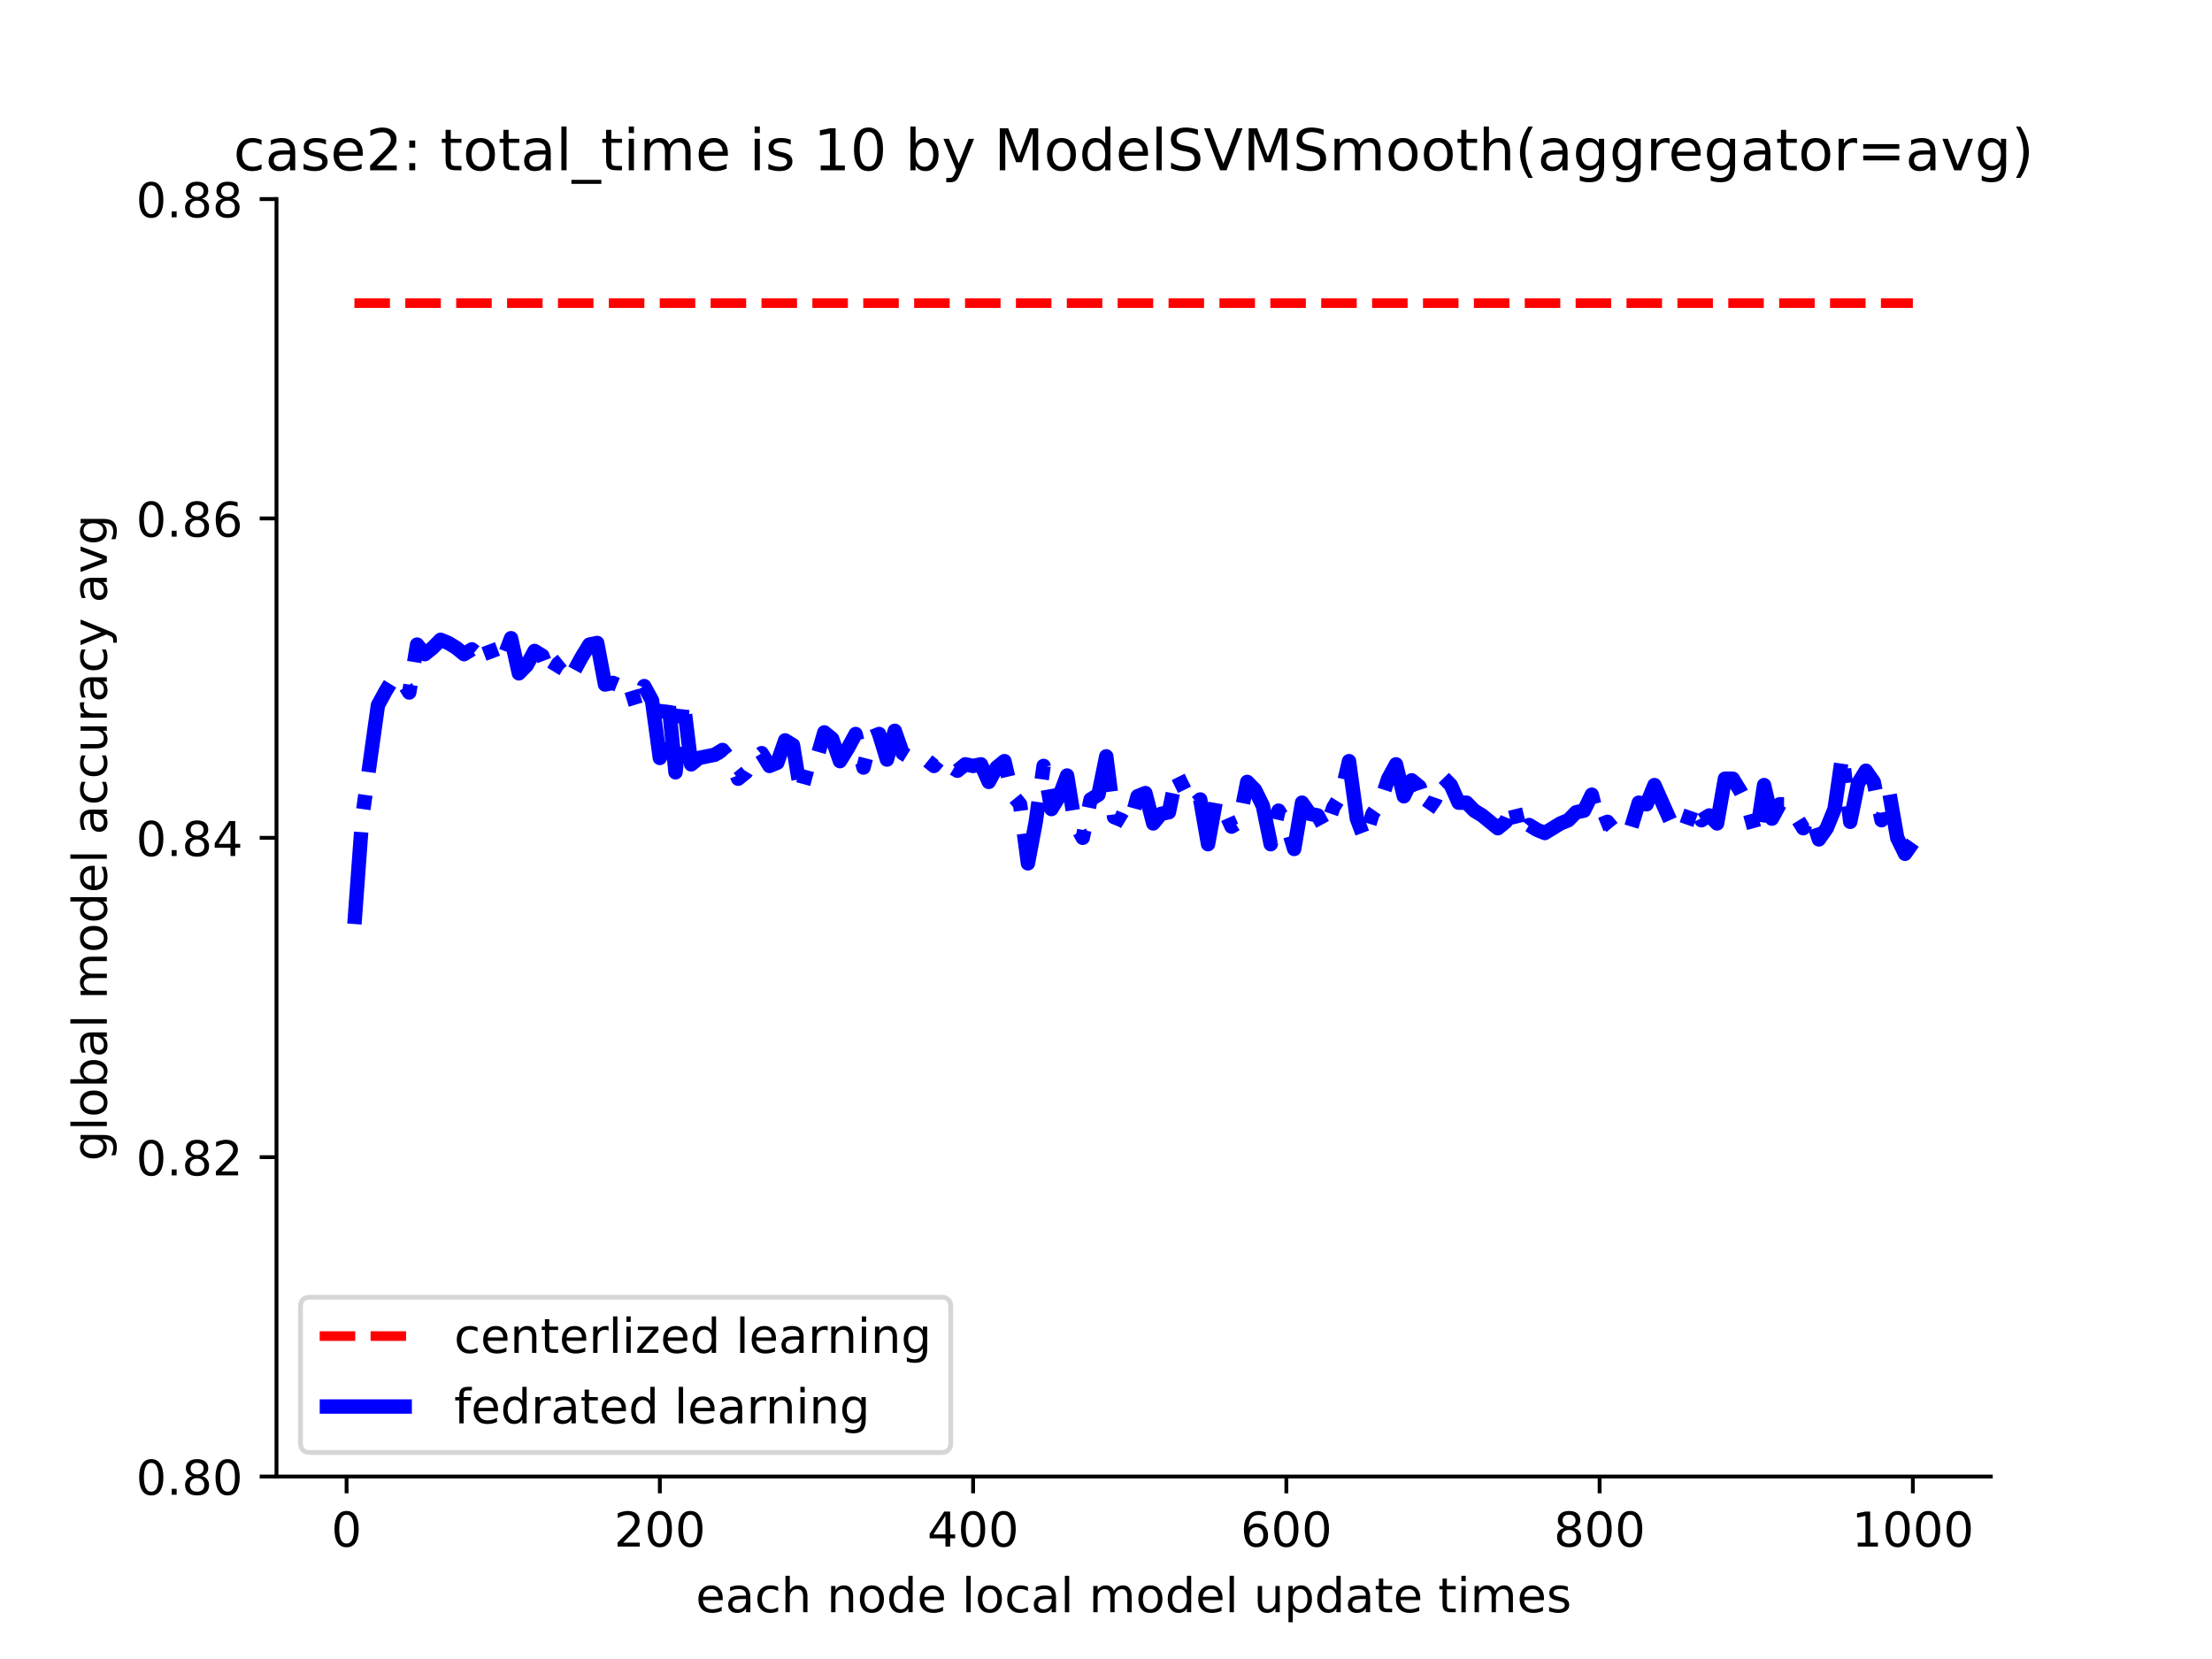 <?xml version="1.0" encoding="utf-8" standalone="no"?>
<!DOCTYPE svg PUBLIC "-//W3C//DTD SVG 1.1//EN"
  "http://www.w3.org/Graphics/SVG/1.1/DTD/svg11.dtd">
<!-- Created with matplotlib (https://matplotlib.org/) -->
<svg height="345.6pt" version="1.1" viewBox="0 0 460.8 345.6" width="460.8pt" xmlns="http://www.w3.org/2000/svg" xmlns:xlink="http://www.w3.org/1999/xlink">
 <defs>
  <style type="text/css">*{stroke-linecap:butt;stroke-linejoin:round;}</style>
 </defs>
 <g id="figure_1">
  <g id="patch_1">
   <path d="M 0 345.6 
L 460.8 345.6 
L 460.8 0 
L 0 0 
z
" style="fill:#ffffff;"/>
  </g>
  <g id="axes_1">
   <g id="patch_2">
    <path d="M 57.6 307.584 
L 414.72 307.584 
L 414.72 41.472 
L 57.6 41.472 
z
" style="fill:#ffffff;"/>
   </g>
   <g id="matplotlib.axis_1">
    <g id="xtick_1">
     <g id="line2d_1">
      <defs>
       <path d="M 0 0 
L 0 3.5 
" id="m2fa70da1bb" style="stroke:#000000;stroke-width:0.8;"/>
      </defs>
      <g>
       <use style="stroke:#000000;stroke-width:0.8;" x="72.201" xlink:href="#m2fa70da1bb" y="307.584"/>
      </g>
     </g>
     <g id="text_1">
      <!-- 0 -->
      <g transform="translate(69.02 322.182)scale(0.1 -0.1)">
       <defs>
        <path d="M 31.781 66.406 
Q 24.172 66.406 20.328 58.906 
Q 16.5 51.422 16.5 36.375 
Q 16.5 21.391 20.328 13.891 
Q 24.172 6.391 31.781 6.391 
Q 39.453 6.391 43.281 13.891 
Q 47.125 21.391 47.125 36.375 
Q 47.125 51.422 43.281 58.906 
Q 39.453 66.406 31.781 66.406 
z
M 31.781 74.219 
Q 44.047 74.219 50.516 64.516 
Q 56.984 54.828 56.984 36.375 
Q 56.984 17.969 50.516 8.266 
Q 44.047 -1.422 31.781 -1.422 
Q 19.531 -1.422 13.062 8.266 
Q 6.594 17.969 6.594 36.375 
Q 6.594 54.828 13.062 64.516 
Q 19.531 74.219 31.781 74.219 
z
" id="DejaVuSans-48"/>
       </defs>
       <use xlink:href="#DejaVuSans-48"/>
      </g>
     </g>
    </g>
    <g id="xtick_2">
     <g id="line2d_2">
      <g>
       <use style="stroke:#000000;stroke-width:0.8;" x="137.458" xlink:href="#m2fa70da1bb" y="307.584"/>
      </g>
     </g>
     <g id="text_2">
      <!-- 200 -->
      <g transform="translate(127.915 322.182)scale(0.1 -0.1)">
       <defs>
        <path d="M 19.188 8.297 
L 53.609 8.297 
L 53.609 0 
L 7.328 0 
L 7.328 8.297 
Q 12.938 14.109 22.625 23.891 
Q 32.328 33.688 34.812 36.531 
Q 39.547 41.844 41.422 45.531 
Q 43.312 49.219 43.312 52.781 
Q 43.312 58.594 39.234 62.25 
Q 35.156 65.922 28.609 65.922 
Q 23.969 65.922 18.812 64.312 
Q 13.672 62.703 7.812 59.422 
L 7.812 69.391 
Q 13.766 71.781 18.938 73 
Q 24.125 74.219 28.422 74.219 
Q 39.75 74.219 46.484 68.547 
Q 53.219 62.891 53.219 53.422 
Q 53.219 48.922 51.531 44.891 
Q 49.859 40.875 45.406 35.406 
Q 44.188 33.984 37.641 27.219 
Q 31.109 20.453 19.188 8.297 
z
" id="DejaVuSans-50"/>
       </defs>
       <use xlink:href="#DejaVuSans-50"/>
       <use x="63.623" xlink:href="#DejaVuSans-48"/>
       <use x="127.246" xlink:href="#DejaVuSans-48"/>
      </g>
     </g>
    </g>
    <g id="xtick_3">
     <g id="line2d_3">
      <g>
       <use style="stroke:#000000;stroke-width:0.8;" x="202.716" xlink:href="#m2fa70da1bb" y="307.584"/>
      </g>
     </g>
     <g id="text_3">
      <!-- 400 -->
      <g transform="translate(193.172 322.182)scale(0.1 -0.1)">
       <defs>
        <path d="M 37.797 64.312 
L 12.891 25.391 
L 37.797 25.391 
z
M 35.203 72.906 
L 47.609 72.906 
L 47.609 25.391 
L 58.016 25.391 
L 58.016 17.188 
L 47.609 17.188 
L 47.609 0 
L 37.797 0 
L 37.797 17.188 
L 4.891 17.188 
L 4.891 26.703 
z
" id="DejaVuSans-52"/>
       </defs>
       <use xlink:href="#DejaVuSans-52"/>
       <use x="63.623" xlink:href="#DejaVuSans-48"/>
       <use x="127.246" xlink:href="#DejaVuSans-48"/>
      </g>
     </g>
    </g>
    <g id="xtick_4">
     <g id="line2d_4">
      <g>
       <use style="stroke:#000000;stroke-width:0.8;" x="267.973" xlink:href="#m2fa70da1bb" y="307.584"/>
      </g>
     </g>
     <g id="text_4">
      <!-- 600 -->
      <g transform="translate(258.429 322.182)scale(0.1 -0.1)">
       <defs>
        <path d="M 33.016 40.375 
Q 26.375 40.375 22.484 35.828 
Q 18.609 31.297 18.609 23.391 
Q 18.609 15.531 22.484 10.953 
Q 26.375 6.391 33.016 6.391 
Q 39.656 6.391 43.531 10.953 
Q 47.406 15.531 47.406 23.391 
Q 47.406 31.297 43.531 35.828 
Q 39.656 40.375 33.016 40.375 
z
M 52.594 71.297 
L 52.594 62.312 
Q 48.875 64.062 45.094 64.984 
Q 41.312 65.922 37.594 65.922 
Q 27.828 65.922 22.672 59.328 
Q 17.531 52.734 16.797 39.406 
Q 19.672 43.656 24.016 45.922 
Q 28.375 48.188 33.594 48.188 
Q 44.578 48.188 50.953 41.516 
Q 57.328 34.859 57.328 23.391 
Q 57.328 12.156 50.688 5.359 
Q 44.047 -1.422 33.016 -1.422 
Q 20.359 -1.422 13.672 8.266 
Q 6.984 17.969 6.984 36.375 
Q 6.984 53.656 15.188 63.938 
Q 23.391 74.219 37.203 74.219 
Q 40.922 74.219 44.703 73.484 
Q 48.484 72.75 52.594 71.297 
z
" id="DejaVuSans-54"/>
       </defs>
       <use xlink:href="#DejaVuSans-54"/>
       <use x="63.623" xlink:href="#DejaVuSans-48"/>
       <use x="127.246" xlink:href="#DejaVuSans-48"/>
      </g>
     </g>
    </g>
    <g id="xtick_5">
     <g id="line2d_5">
      <g>
       <use style="stroke:#000000;stroke-width:0.8;" x="333.23" xlink:href="#m2fa70da1bb" y="307.584"/>
      </g>
     </g>
     <g id="text_5">
      <!-- 800 -->
      <g transform="translate(323.686 322.182)scale(0.1 -0.1)">
       <defs>
        <path d="M 31.781 34.625 
Q 24.75 34.625 20.719 30.859 
Q 16.703 27.094 16.703 20.516 
Q 16.703 13.922 20.719 10.156 
Q 24.75 6.391 31.781 6.391 
Q 38.812 6.391 42.859 10.172 
Q 46.922 13.969 46.922 20.516 
Q 46.922 27.094 42.891 30.859 
Q 38.875 34.625 31.781 34.625 
z
M 21.922 38.812 
Q 15.578 40.375 12.031 44.719 
Q 8.5 49.078 8.5 55.328 
Q 8.5 64.062 14.719 69.141 
Q 20.953 74.219 31.781 74.219 
Q 42.672 74.219 48.875 69.141 
Q 55.078 64.062 55.078 55.328 
Q 55.078 49.078 51.531 44.719 
Q 48 40.375 41.703 38.812 
Q 48.828 37.156 52.797 32.312 
Q 56.781 27.484 56.781 20.516 
Q 56.781 9.906 50.312 4.234 
Q 43.844 -1.422 31.781 -1.422 
Q 19.734 -1.422 13.25 4.234 
Q 6.781 9.906 6.781 20.516 
Q 6.781 27.484 10.781 32.312 
Q 14.797 37.156 21.922 38.812 
z
M 18.312 54.391 
Q 18.312 48.734 21.844 45.562 
Q 25.391 42.391 31.781 42.391 
Q 38.141 42.391 41.719 45.562 
Q 45.312 48.734 45.312 54.391 
Q 45.312 60.062 41.719 63.234 
Q 38.141 66.406 31.781 66.406 
Q 25.391 66.406 21.844 63.234 
Q 18.312 60.062 18.312 54.391 
z
" id="DejaVuSans-56"/>
       </defs>
       <use xlink:href="#DejaVuSans-56"/>
       <use x="63.623" xlink:href="#DejaVuSans-48"/>
       <use x="127.246" xlink:href="#DejaVuSans-48"/>
      </g>
     </g>
    </g>
    <g id="xtick_6">
     <g id="line2d_6">
      <g>
       <use style="stroke:#000000;stroke-width:0.8;" x="398.487" xlink:href="#m2fa70da1bb" y="307.584"/>
      </g>
     </g>
     <g id="text_6">
      <!-- 1000 -->
      <g transform="translate(385.762 322.182)scale(0.1 -0.1)">
       <defs>
        <path d="M 12.406 8.297 
L 28.516 8.297 
L 28.516 63.922 
L 10.984 60.406 
L 10.984 69.391 
L 28.422 72.906 
L 38.281 72.906 
L 38.281 8.297 
L 54.391 8.297 
L 54.391 0 
L 12.406 0 
z
" id="DejaVuSans-49"/>
       </defs>
       <use xlink:href="#DejaVuSans-49"/>
       <use x="63.623" xlink:href="#DejaVuSans-48"/>
       <use x="127.246" xlink:href="#DejaVuSans-48"/>
       <use x="190.869" xlink:href="#DejaVuSans-48"/>
      </g>
     </g>
    </g>
    <g id="text_7">
     <!-- each node local model update times -->
     <g transform="translate(144.938 335.861)scale(0.1 -0.1)">
      <defs>
       <path d="M 56.203 29.594 
L 56.203 25.203 
L 14.891 25.203 
Q 15.484 15.922 20.484 11.062 
Q 25.484 6.203 34.422 6.203 
Q 39.594 6.203 44.453 7.469 
Q 49.312 8.734 54.109 11.281 
L 54.109 2.781 
Q 49.266 0.734 44.188 -0.344 
Q 39.109 -1.422 33.891 -1.422 
Q 20.797 -1.422 13.156 6.188 
Q 5.516 13.812 5.516 26.812 
Q 5.516 40.234 12.766 48.109 
Q 20.016 56 32.328 56 
Q 43.359 56 49.781 48.891 
Q 56.203 41.797 56.203 29.594 
z
M 47.219 32.234 
Q 47.125 39.594 43.094 43.984 
Q 39.062 48.391 32.422 48.391 
Q 24.906 48.391 20.391 44.141 
Q 15.875 39.891 15.188 32.172 
z
" id="DejaVuSans-101"/>
       <path d="M 34.281 27.484 
Q 23.391 27.484 19.188 25 
Q 14.984 22.516 14.984 16.5 
Q 14.984 11.719 18.141 8.906 
Q 21.297 6.109 26.703 6.109 
Q 34.188 6.109 38.703 11.406 
Q 43.219 16.703 43.219 25.484 
L 43.219 27.484 
z
M 52.203 31.203 
L 52.203 0 
L 43.219 0 
L 43.219 8.297 
Q 40.141 3.328 35.547 0.953 
Q 30.953 -1.422 24.312 -1.422 
Q 15.922 -1.422 10.953 3.297 
Q 6 8.016 6 15.922 
Q 6 25.141 12.172 29.828 
Q 18.359 34.516 30.609 34.516 
L 43.219 34.516 
L 43.219 35.406 
Q 43.219 41.609 39.141 45 
Q 35.062 48.391 27.688 48.391 
Q 23 48.391 18.547 47.266 
Q 14.109 46.141 10.016 43.891 
L 10.016 52.203 
Q 14.938 54.109 19.578 55.047 
Q 24.219 56 28.609 56 
Q 40.484 56 46.344 49.844 
Q 52.203 43.703 52.203 31.203 
z
" id="DejaVuSans-97"/>
       <path d="M 48.781 52.594 
L 48.781 44.188 
Q 44.969 46.297 41.141 47.344 
Q 37.312 48.391 33.406 48.391 
Q 24.656 48.391 19.812 42.844 
Q 14.984 37.312 14.984 27.297 
Q 14.984 17.281 19.812 11.734 
Q 24.656 6.203 33.406 6.203 
Q 37.312 6.203 41.141 7.25 
Q 44.969 8.297 48.781 10.406 
L 48.781 2.094 
Q 45.016 0.344 40.984 -0.531 
Q 36.969 -1.422 32.422 -1.422 
Q 20.062 -1.422 12.781 6.344 
Q 5.516 14.109 5.516 27.297 
Q 5.516 40.672 12.859 48.328 
Q 20.219 56 33.016 56 
Q 37.156 56 41.109 55.141 
Q 45.062 54.297 48.781 52.594 
z
" id="DejaVuSans-99"/>
       <path d="M 54.891 33.016 
L 54.891 0 
L 45.906 0 
L 45.906 32.719 
Q 45.906 40.484 42.875 44.328 
Q 39.844 48.188 33.797 48.188 
Q 26.516 48.188 22.312 43.547 
Q 18.109 38.922 18.109 30.906 
L 18.109 0 
L 9.078 0 
L 9.078 75.984 
L 18.109 75.984 
L 18.109 46.188 
Q 21.344 51.125 25.703 53.562 
Q 30.078 56 35.797 56 
Q 45.219 56 50.047 50.172 
Q 54.891 44.344 54.891 33.016 
z
" id="DejaVuSans-104"/>
       <path id="DejaVuSans-32"/>
       <path d="M 54.891 33.016 
L 54.891 0 
L 45.906 0 
L 45.906 32.719 
Q 45.906 40.484 42.875 44.328 
Q 39.844 48.188 33.797 48.188 
Q 26.516 48.188 22.312 43.547 
Q 18.109 38.922 18.109 30.906 
L 18.109 0 
L 9.078 0 
L 9.078 54.688 
L 18.109 54.688 
L 18.109 46.188 
Q 21.344 51.125 25.703 53.562 
Q 30.078 56 35.797 56 
Q 45.219 56 50.047 50.172 
Q 54.891 44.344 54.891 33.016 
z
" id="DejaVuSans-110"/>
       <path d="M 30.609 48.391 
Q 23.391 48.391 19.188 42.75 
Q 14.984 37.109 14.984 27.297 
Q 14.984 17.484 19.156 11.844 
Q 23.344 6.203 30.609 6.203 
Q 37.797 6.203 41.984 11.859 
Q 46.188 17.531 46.188 27.297 
Q 46.188 37.016 41.984 42.703 
Q 37.797 48.391 30.609 48.391 
z
M 30.609 56 
Q 42.328 56 49.016 48.375 
Q 55.719 40.766 55.719 27.297 
Q 55.719 13.875 49.016 6.219 
Q 42.328 -1.422 30.609 -1.422 
Q 18.844 -1.422 12.172 6.219 
Q 5.516 13.875 5.516 27.297 
Q 5.516 40.766 12.172 48.375 
Q 18.844 56 30.609 56 
z
" id="DejaVuSans-111"/>
       <path d="M 45.406 46.391 
L 45.406 75.984 
L 54.391 75.984 
L 54.391 0 
L 45.406 0 
L 45.406 8.203 
Q 42.578 3.328 38.25 0.953 
Q 33.938 -1.422 27.875 -1.422 
Q 17.969 -1.422 11.734 6.484 
Q 5.516 14.406 5.516 27.297 
Q 5.516 40.188 11.734 48.094 
Q 17.969 56 27.875 56 
Q 33.938 56 38.25 53.625 
Q 42.578 51.266 45.406 46.391 
z
M 14.797 27.297 
Q 14.797 17.391 18.875 11.75 
Q 22.953 6.109 30.078 6.109 
Q 37.203 6.109 41.297 11.75 
Q 45.406 17.391 45.406 27.297 
Q 45.406 37.203 41.297 42.844 
Q 37.203 48.484 30.078 48.484 
Q 22.953 48.484 18.875 42.844 
Q 14.797 37.203 14.797 27.297 
z
" id="DejaVuSans-100"/>
       <path d="M 9.422 75.984 
L 18.406 75.984 
L 18.406 0 
L 9.422 0 
z
" id="DejaVuSans-108"/>
       <path d="M 52 44.188 
Q 55.375 50.25 60.062 53.125 
Q 64.75 56 71.094 56 
Q 79.641 56 84.281 50.016 
Q 88.922 44.047 88.922 33.016 
L 88.922 0 
L 79.891 0 
L 79.891 32.719 
Q 79.891 40.578 77.094 44.375 
Q 74.312 48.188 68.609 48.188 
Q 61.625 48.188 57.562 43.547 
Q 53.516 38.922 53.516 30.906 
L 53.516 0 
L 44.484 0 
L 44.484 32.719 
Q 44.484 40.625 41.703 44.406 
Q 38.922 48.188 33.109 48.188 
Q 26.219 48.188 22.156 43.531 
Q 18.109 38.875 18.109 30.906 
L 18.109 0 
L 9.078 0 
L 9.078 54.688 
L 18.109 54.688 
L 18.109 46.188 
Q 21.188 51.219 25.484 53.609 
Q 29.781 56 35.688 56 
Q 41.656 56 45.828 52.969 
Q 50 49.953 52 44.188 
z
" id="DejaVuSans-109"/>
       <path d="M 8.5 21.578 
L 8.5 54.688 
L 17.484 54.688 
L 17.484 21.922 
Q 17.484 14.156 20.5 10.266 
Q 23.531 6.391 29.594 6.391 
Q 36.859 6.391 41.078 11.031 
Q 45.312 15.672 45.312 23.688 
L 45.312 54.688 
L 54.297 54.688 
L 54.297 0 
L 45.312 0 
L 45.312 8.406 
Q 42.047 3.422 37.719 1 
Q 33.406 -1.422 27.688 -1.422 
Q 18.266 -1.422 13.375 4.438 
Q 8.5 10.297 8.5 21.578 
z
M 31.109 56 
z
" id="DejaVuSans-117"/>
       <path d="M 18.109 8.203 
L 18.109 -20.797 
L 9.078 -20.797 
L 9.078 54.688 
L 18.109 54.688 
L 18.109 46.391 
Q 20.953 51.266 25.266 53.625 
Q 29.594 56 35.594 56 
Q 45.562 56 51.781 48.094 
Q 58.016 40.188 58.016 27.297 
Q 58.016 14.406 51.781 6.484 
Q 45.562 -1.422 35.594 -1.422 
Q 29.594 -1.422 25.266 0.953 
Q 20.953 3.328 18.109 8.203 
z
M 48.688 27.297 
Q 48.688 37.203 44.609 42.844 
Q 40.531 48.484 33.406 48.484 
Q 26.266 48.484 22.188 42.844 
Q 18.109 37.203 18.109 27.297 
Q 18.109 17.391 22.188 11.75 
Q 26.266 6.109 33.406 6.109 
Q 40.531 6.109 44.609 11.75 
Q 48.688 17.391 48.688 27.297 
z
" id="DejaVuSans-112"/>
       <path d="M 18.312 70.219 
L 18.312 54.688 
L 36.812 54.688 
L 36.812 47.703 
L 18.312 47.703 
L 18.312 18.016 
Q 18.312 11.328 20.141 9.422 
Q 21.969 7.516 27.594 7.516 
L 36.812 7.516 
L 36.812 0 
L 27.594 0 
Q 17.188 0 13.234 3.875 
Q 9.281 7.766 9.281 18.016 
L 9.281 47.703 
L 2.688 47.703 
L 2.688 54.688 
L 9.281 54.688 
L 9.281 70.219 
z
" id="DejaVuSans-116"/>
       <path d="M 9.422 54.688 
L 18.406 54.688 
L 18.406 0 
L 9.422 0 
z
M 9.422 75.984 
L 18.406 75.984 
L 18.406 64.594 
L 9.422 64.594 
z
" id="DejaVuSans-105"/>
       <path d="M 44.281 53.078 
L 44.281 44.578 
Q 40.484 46.531 36.375 47.5 
Q 32.281 48.484 27.875 48.484 
Q 21.188 48.484 17.844 46.438 
Q 14.5 44.391 14.5 40.281 
Q 14.5 37.156 16.891 35.375 
Q 19.281 33.594 26.516 31.984 
L 29.594 31.297 
Q 39.156 29.25 43.188 25.516 
Q 47.219 21.781 47.219 15.094 
Q 47.219 7.469 41.188 3.016 
Q 35.156 -1.422 24.609 -1.422 
Q 20.219 -1.422 15.453 -0.562 
Q 10.688 0.297 5.422 2 
L 5.422 11.281 
Q 10.406 8.688 15.234 7.391 
Q 20.062 6.109 24.812 6.109 
Q 31.156 6.109 34.562 8.281 
Q 37.984 10.453 37.984 14.406 
Q 37.984 18.062 35.516 20.016 
Q 33.062 21.969 24.703 23.781 
L 21.578 24.516 
Q 13.234 26.266 9.516 29.906 
Q 5.812 33.547 5.812 39.891 
Q 5.812 47.609 11.281 51.797 
Q 16.75 56 26.812 56 
Q 31.781 56 36.172 55.266 
Q 40.578 54.547 44.281 53.078 
z
" id="DejaVuSans-115"/>
      </defs>
      <use xlink:href="#DejaVuSans-101"/>
      <use x="61.523" xlink:href="#DejaVuSans-97"/>
      <use x="122.803" xlink:href="#DejaVuSans-99"/>
      <use x="177.783" xlink:href="#DejaVuSans-104"/>
      <use x="241.162" xlink:href="#DejaVuSans-32"/>
      <use x="272.949" xlink:href="#DejaVuSans-110"/>
      <use x="336.328" xlink:href="#DejaVuSans-111"/>
      <use x="397.51" xlink:href="#DejaVuSans-100"/>
      <use x="460.986" xlink:href="#DejaVuSans-101"/>
      <use x="522.51" xlink:href="#DejaVuSans-32"/>
      <use x="554.297" xlink:href="#DejaVuSans-108"/>
      <use x="582.08" xlink:href="#DejaVuSans-111"/>
      <use x="643.262" xlink:href="#DejaVuSans-99"/>
      <use x="698.242" xlink:href="#DejaVuSans-97"/>
      <use x="759.521" xlink:href="#DejaVuSans-108"/>
      <use x="787.305" xlink:href="#DejaVuSans-32"/>
      <use x="819.092" xlink:href="#DejaVuSans-109"/>
      <use x="916.504" xlink:href="#DejaVuSans-111"/>
      <use x="977.686" xlink:href="#DejaVuSans-100"/>
      <use x="1041.162" xlink:href="#DejaVuSans-101"/>
      <use x="1102.686" xlink:href="#DejaVuSans-108"/>
      <use x="1130.469" xlink:href="#DejaVuSans-32"/>
      <use x="1162.256" xlink:href="#DejaVuSans-117"/>
      <use x="1225.635" xlink:href="#DejaVuSans-112"/>
      <use x="1289.111" xlink:href="#DejaVuSans-100"/>
      <use x="1352.588" xlink:href="#DejaVuSans-97"/>
      <use x="1413.867" xlink:href="#DejaVuSans-116"/>
      <use x="1453.076" xlink:href="#DejaVuSans-101"/>
      <use x="1514.6" xlink:href="#DejaVuSans-32"/>
      <use x="1546.387" xlink:href="#DejaVuSans-116"/>
      <use x="1585.596" xlink:href="#DejaVuSans-105"/>
      <use x="1613.379" xlink:href="#DejaVuSans-109"/>
      <use x="1710.791" xlink:href="#DejaVuSans-101"/>
      <use x="1772.314" xlink:href="#DejaVuSans-115"/>
     </g>
    </g>
   </g>
   <g id="matplotlib.axis_2">
    <g id="ytick_1">
     <g id="line2d_7">
      <defs>
       <path d="M 0 0 
L -3.5 0 
" id="m47340ae255" style="stroke:#000000;stroke-width:0.8;"/>
      </defs>
      <g>
       <use style="stroke:#000000;stroke-width:0.8;" x="57.6" xlink:href="#m47340ae255" y="307.584"/>
      </g>
     </g>
     <g id="text_8">
      <!-- 0.80 -->
      <g transform="translate(28.334 311.383)scale(0.1 -0.1)">
       <defs>
        <path d="M 10.688 12.406 
L 21 12.406 
L 21 0 
L 10.688 0 
z
" id="DejaVuSans-46"/>
       </defs>
       <use xlink:href="#DejaVuSans-48"/>
       <use x="63.623" xlink:href="#DejaVuSans-46"/>
       <use x="95.41" xlink:href="#DejaVuSans-56"/>
       <use x="159.033" xlink:href="#DejaVuSans-48"/>
      </g>
     </g>
    </g>
    <g id="ytick_2">
     <g id="line2d_8">
      <g>
       <use style="stroke:#000000;stroke-width:0.8;" x="57.6" xlink:href="#m47340ae255" y="241.056"/>
      </g>
     </g>
     <g id="text_9">
      <!-- 0.82 -->
      <g transform="translate(28.334 244.855)scale(0.1 -0.1)">
       <use xlink:href="#DejaVuSans-48"/>
       <use x="63.623" xlink:href="#DejaVuSans-46"/>
       <use x="95.41" xlink:href="#DejaVuSans-56"/>
       <use x="159.033" xlink:href="#DejaVuSans-50"/>
      </g>
     </g>
    </g>
    <g id="ytick_3">
     <g id="line2d_9">
      <g>
       <use style="stroke:#000000;stroke-width:0.8;" x="57.6" xlink:href="#m47340ae255" y="174.528"/>
      </g>
     </g>
     <g id="text_10">
      <!-- 0.84 -->
      <g transform="translate(28.334 178.327)scale(0.1 -0.1)">
       <use xlink:href="#DejaVuSans-48"/>
       <use x="63.623" xlink:href="#DejaVuSans-46"/>
       <use x="95.41" xlink:href="#DejaVuSans-56"/>
       <use x="159.033" xlink:href="#DejaVuSans-52"/>
      </g>
     </g>
    </g>
    <g id="ytick_4">
     <g id="line2d_10">
      <g>
       <use style="stroke:#000000;stroke-width:0.8;" x="57.6" xlink:href="#m47340ae255" y="108"/>
      </g>
     </g>
     <g id="text_11">
      <!-- 0.86 -->
      <g transform="translate(28.334 111.799)scale(0.1 -0.1)">
       <use xlink:href="#DejaVuSans-48"/>
       <use x="63.623" xlink:href="#DejaVuSans-46"/>
       <use x="95.41" xlink:href="#DejaVuSans-56"/>
       <use x="159.033" xlink:href="#DejaVuSans-54"/>
      </g>
     </g>
    </g>
    <g id="ytick_5">
     <g id="line2d_11">
      <g>
       <use style="stroke:#000000;stroke-width:0.8;" x="57.6" xlink:href="#m47340ae255" y="41.472"/>
      </g>
     </g>
     <g id="text_12">
      <!-- 0.88 -->
      <g transform="translate(28.334 45.271)scale(0.1 -0.1)">
       <use xlink:href="#DejaVuSans-48"/>
       <use x="63.623" xlink:href="#DejaVuSans-46"/>
       <use x="95.41" xlink:href="#DejaVuSans-56"/>
       <use x="159.033" xlink:href="#DejaVuSans-56"/>
      </g>
     </g>
    </g>
    <g id="text_13">
     <!-- global model accuracy avg -->
     <g transform="translate(22.255 241.872)rotate(-90)scale(0.1 -0.1)">
      <defs>
       <path d="M 45.406 27.984 
Q 45.406 37.75 41.375 43.109 
Q 37.359 48.484 30.078 48.484 
Q 22.859 48.484 18.828 43.109 
Q 14.797 37.75 14.797 27.984 
Q 14.797 18.266 18.828 12.891 
Q 22.859 7.516 30.078 7.516 
Q 37.359 7.516 41.375 12.891 
Q 45.406 18.266 45.406 27.984 
z
M 54.391 6.781 
Q 54.391 -7.172 48.188 -13.984 
Q 42 -20.797 29.203 -20.797 
Q 24.469 -20.797 20.266 -20.094 
Q 16.062 -19.391 12.109 -17.922 
L 12.109 -9.188 
Q 16.062 -11.328 19.922 -12.344 
Q 23.781 -13.375 27.781 -13.375 
Q 36.625 -13.375 41.016 -8.766 
Q 45.406 -4.156 45.406 5.172 
L 45.406 9.625 
Q 42.625 4.781 38.281 2.391 
Q 33.938 0 27.875 0 
Q 17.828 0 11.672 7.656 
Q 5.516 15.328 5.516 27.984 
Q 5.516 40.672 11.672 48.328 
Q 17.828 56 27.875 56 
Q 33.938 56 38.281 53.609 
Q 42.625 51.219 45.406 46.391 
L 45.406 54.688 
L 54.391 54.688 
z
" id="DejaVuSans-103"/>
       <path d="M 48.688 27.297 
Q 48.688 37.203 44.609 42.844 
Q 40.531 48.484 33.406 48.484 
Q 26.266 48.484 22.188 42.844 
Q 18.109 37.203 18.109 27.297 
Q 18.109 17.391 22.188 11.75 
Q 26.266 6.109 33.406 6.109 
Q 40.531 6.109 44.609 11.75 
Q 48.688 17.391 48.688 27.297 
z
M 18.109 46.391 
Q 20.953 51.266 25.266 53.625 
Q 29.594 56 35.594 56 
Q 45.562 56 51.781 48.094 
Q 58.016 40.188 58.016 27.297 
Q 58.016 14.406 51.781 6.484 
Q 45.562 -1.422 35.594 -1.422 
Q 29.594 -1.422 25.266 0.953 
Q 20.953 3.328 18.109 8.203 
L 18.109 0 
L 9.078 0 
L 9.078 75.984 
L 18.109 75.984 
z
" id="DejaVuSans-98"/>
       <path d="M 41.109 46.297 
Q 39.594 47.172 37.812 47.578 
Q 36.031 48 33.891 48 
Q 26.266 48 22.188 43.047 
Q 18.109 38.094 18.109 28.812 
L 18.109 0 
L 9.078 0 
L 9.078 54.688 
L 18.109 54.688 
L 18.109 46.188 
Q 20.953 51.172 25.484 53.578 
Q 30.031 56 36.531 56 
Q 37.453 56 38.578 55.875 
Q 39.703 55.766 41.062 55.516 
z
" id="DejaVuSans-114"/>
       <path d="M 32.172 -5.078 
Q 28.375 -14.844 24.75 -17.812 
Q 21.141 -20.797 15.094 -20.797 
L 7.906 -20.797 
L 7.906 -13.281 
L 13.188 -13.281 
Q 16.891 -13.281 18.938 -11.516 
Q 21 -9.766 23.484 -3.219 
L 25.094 0.875 
L 2.984 54.688 
L 12.5 54.688 
L 29.594 11.922 
L 46.688 54.688 
L 56.203 54.688 
z
" id="DejaVuSans-121"/>
       <path d="M 2.984 54.688 
L 12.5 54.688 
L 29.594 8.797 
L 46.688 54.688 
L 56.203 54.688 
L 35.688 0 
L 23.484 0 
z
" id="DejaVuSans-118"/>
      </defs>
      <use xlink:href="#DejaVuSans-103"/>
      <use x="63.477" xlink:href="#DejaVuSans-108"/>
      <use x="91.26" xlink:href="#DejaVuSans-111"/>
      <use x="152.441" xlink:href="#DejaVuSans-98"/>
      <use x="215.918" xlink:href="#DejaVuSans-97"/>
      <use x="277.197" xlink:href="#DejaVuSans-108"/>
      <use x="304.98" xlink:href="#DejaVuSans-32"/>
      <use x="336.768" xlink:href="#DejaVuSans-109"/>
      <use x="434.18" xlink:href="#DejaVuSans-111"/>
      <use x="495.361" xlink:href="#DejaVuSans-100"/>
      <use x="558.838" xlink:href="#DejaVuSans-101"/>
      <use x="620.361" xlink:href="#DejaVuSans-108"/>
      <use x="648.145" xlink:href="#DejaVuSans-32"/>
      <use x="679.932" xlink:href="#DejaVuSans-97"/>
      <use x="741.211" xlink:href="#DejaVuSans-99"/>
      <use x="796.191" xlink:href="#DejaVuSans-99"/>
      <use x="851.172" xlink:href="#DejaVuSans-117"/>
      <use x="914.551" xlink:href="#DejaVuSans-114"/>
      <use x="955.664" xlink:href="#DejaVuSans-97"/>
      <use x="1016.943" xlink:href="#DejaVuSans-99"/>
      <use x="1071.924" xlink:href="#DejaVuSans-121"/>
      <use x="1131.104" xlink:href="#DejaVuSans-32"/>
      <use x="1162.891" xlink:href="#DejaVuSans-97"/>
      <use x="1224.17" xlink:href="#DejaVuSans-118"/>
      <use x="1283.35" xlink:href="#DejaVuSans-103"/>
     </g>
    </g>
   </g>
   <g id="line2d_12">
    <path clip-path="url(#p9f4f494eac)" d="M 73.833 63.149 
L 398.487 63.149 
L 398.487 63.149 
" style="fill:none;stroke:#ff0000;stroke-dasharray:7.4,3.2;stroke-dashoffset:0;stroke-width:2;"/>
   </g>
   <g id="line2d_13">
    <path clip-path="url(#p9f4f494eac)" d="M 73.833 192.491 
L 75.464 170.204 
L 78.727 146.919 
L 80.358 143.925 
L 81.99 141.264 
L 83.621 141.597 
L 85.253 144.258 
L 86.884 134.279 
L 88.516 136.274 
L 90.147 134.944 
L 91.778 133.281 
L 93.41 133.946 
L 95.041 134.944 
L 96.673 136.274 
L 98.304 135.276 
L 99.936 136.607 
L 101.567 133.946 
L 103.198 138.27 
L 104.83 137.272 
L 106.461 132.948 
L 108.093 140.266 
L 109.724 138.603 
L 111.356 135.609 
L 112.987 136.607 
L 114.618 140.931 
L 116.25 138.27 
L 117.881 136.94 
L 119.513 139.933 
L 121.144 136.94 
L 122.776 134.279 
L 124.407 133.946 
L 126.038 142.595 
L 127.67 142.262 
L 129.301 142.927 
L 130.933 141.929 
L 132.564 147.252 
L 134.196 142.927 
L 135.827 145.921 
L 137.458 157.896 
L 139.09 144.59 
L 140.721 160.89 
L 142.353 145.921 
L 143.984 159.227 
L 145.616 157.896 
L 148.879 157.231 
L 150.51 156.233 
L 152.141 158.229 
L 153.773 162.22 
L 155.404 160.89 
L 157.036 158.229 
L 158.667 156.898 
L 160.299 159.559 
L 161.93 158.894 
L 163.561 154.237 
L 165.193 155.235 
L 166.824 165.214 
L 168.456 159.227 
L 170.087 158.229 
L 171.719 152.574 
L 173.35 153.904 
L 174.981 158.561 
L 176.613 155.9 
L 178.244 152.906 
L 179.876 159.892 
L 181.507 153.572 
L 183.139 152.906 
L 184.77 158.229 
L 186.401 152.241 
L 188.033 156.898 
L 189.664 157.896 
L 191.296 158.561 
L 192.927 158.229 
L 194.559 159.559 
L 196.19 157.563 
L 197.821 159.559 
L 199.453 160.557 
L 201.084 159.227 
L 202.716 159.559 
L 204.347 159.227 
L 205.979 162.886 
L 207.61 159.892 
L 209.241 158.561 
L 210.873 165.547 
L 212.504 167.543 
L 214.136 179.85 
L 215.767 171.202 
L 217.399 159.559 
L 219.03 168.54 
L 220.661 165.879 
L 222.293 161.555 
L 223.924 171.534 
L 225.556 174.528 
L 227.187 166.545 
L 228.819 165.547 
L 230.45 157.563 
L 232.081 170.204 
L 233.713 170.869 
L 235.344 171.867 
L 236.976 165.879 
L 238.607 165.214 
L 240.239 171.534 
L 241.87 169.538 
L 243.501 169.206 
L 245.133 161.222 
L 248.396 167.875 
L 250.027 166.545 
L 251.659 175.859 
L 253.29 166.877 
L 254.921 168.54 
L 256.553 172.2 
L 258.184 171.202 
L 259.816 162.886 
L 261.447 164.549 
L 263.079 167.875 
L 264.71 175.859 
L 266.341 168.873 
L 267.973 171.534 
L 269.604 176.856 
L 271.236 167.21 
L 272.867 169.538 
L 274.499 169.871 
L 276.13 172.865 
L 277.761 168.208 
L 279.393 165.547 
L 281.024 158.561 
L 282.656 170.536 
L 284.287 174.861 
L 285.919 169.538 
L 287.55 167.21 
L 289.181 162.22 
L 290.813 159.227 
L 292.444 165.879 
L 294.076 162.553 
L 295.707 163.884 
L 297.339 168.873 
L 298.97 166.545 
L 300.601 161.888 
L 302.233 163.551 
L 303.864 167.21 
L 305.496 167.21 
L 307.127 168.873 
L 308.759 169.871 
L 312.021 172.532 
L 313.653 171.202 
L 315.284 167.21 
L 316.916 173.863 
L 318.547 171.867 
L 320.179 172.865 
L 321.81 173.53 
L 325.073 171.534 
L 326.704 170.869 
L 328.336 169.206 
L 329.967 168.873 
L 331.599 165.547 
L 333.23 171.867 
L 334.862 171.202 
L 336.493 173.197 
L 338.124 172.532 
L 339.756 172.532 
L 341.387 167.21 
L 343.019 167.543 
L 344.65 163.551 
L 347.913 170.869 
L 349.544 172.865 
L 351.176 172.2 
L 352.807 167.543 
L 354.439 170.869 
L 356.07 169.871 
L 357.702 171.534 
L 359.333 162.22 
L 360.964 162.22 
L 362.596 164.881 
L 364.227 168.208 
L 365.859 174.195 
L 367.49 163.551 
L 369.122 170.536 
L 370.753 167.543 
L 372.384 167.543 
L 374.016 169.871 
L 375.647 172.532 
L 377.279 169.871 
L 378.91 174.861 
L 380.542 172.532 
L 382.173 168.54 
L 383.804 157.231 
L 385.436 171.202 
L 387.067 163.218 
L 388.699 160.557 
L 390.33 162.886 
L 391.962 170.869 
L 393.593 165.214 
L 395.224 174.528 
L 396.856 177.854 
L 398.487 175.526 
L 398.487 175.526 
" style="fill:none;stroke:#0000ff;stroke-dasharray:19.2,4.8,3,4.8;stroke-dashoffset:0;stroke-width:3;"/>
   </g>
   <g id="patch_3">
    <path d="M 57.6 307.584 
L 57.6 41.472 
" style="fill:none;stroke:#000000;stroke-linecap:square;stroke-linejoin:miter;stroke-width:0.8;"/>
   </g>
   <g id="patch_4">
    <path d="M 414.72 307.584 
L 414.72 41.472 
" style="fill:none;"/>
   </g>
   <g id="patch_5">
    <path d="M 57.6 307.584 
L 414.72 307.584 
" style="fill:none;stroke:#000000;stroke-linecap:square;stroke-linejoin:miter;stroke-width:0.8;"/>
   </g>
   <g id="patch_6">
    <path d="M 57.6 41.472 
L 414.72 41.472 
" style="fill:none;"/>
   </g>
   <g id="text_14">
    <!-- case2: total_time is 10 by ModelSVMSmooth(aggregator=avg) -->
    <g transform="translate(48.633 35.472)scale(0.12 -0.12)">
     <defs>
      <path d="M 11.719 12.406 
L 22.016 12.406 
L 22.016 0 
L 11.719 0 
z
M 11.719 51.703 
L 22.016 51.703 
L 22.016 39.312 
L 11.719 39.312 
z
" id="DejaVuSans-58"/>
      <path d="M 50.984 -16.609 
L 50.984 -23.578 
L -0.984 -23.578 
L -0.984 -16.609 
z
" id="DejaVuSans-95"/>
      <path d="M 9.812 72.906 
L 24.516 72.906 
L 43.109 23.297 
L 61.812 72.906 
L 76.516 72.906 
L 76.516 0 
L 66.891 0 
L 66.891 64.016 
L 48.094 14.016 
L 38.188 14.016 
L 19.391 64.016 
L 19.391 0 
L 9.812 0 
z
" id="DejaVuSans-77"/>
      <path d="M 53.516 70.516 
L 53.516 60.891 
Q 47.906 63.578 42.922 64.891 
Q 37.938 66.219 33.297 66.219 
Q 25.25 66.219 20.875 63.094 
Q 16.5 59.969 16.5 54.203 
Q 16.5 49.359 19.406 46.891 
Q 22.312 44.438 30.422 42.922 
L 36.375 41.703 
Q 47.406 39.594 52.656 34.297 
Q 57.906 29 57.906 20.125 
Q 57.906 9.516 50.797 4.047 
Q 43.703 -1.422 29.984 -1.422 
Q 24.812 -1.422 18.969 -0.25 
Q 13.141 0.922 6.891 3.219 
L 6.891 13.375 
Q 12.891 10.016 18.656 8.297 
Q 24.422 6.594 29.984 6.594 
Q 38.422 6.594 43.016 9.906 
Q 47.609 13.234 47.609 19.391 
Q 47.609 24.75 44.312 27.781 
Q 41.016 30.812 33.5 32.328 
L 27.484 33.5 
Q 16.453 35.688 11.516 40.375 
Q 6.594 45.062 6.594 53.422 
Q 6.594 63.094 13.406 68.656 
Q 20.219 74.219 32.172 74.219 
Q 37.312 74.219 42.625 73.281 
Q 47.953 72.359 53.516 70.516 
z
" id="DejaVuSans-83"/>
      <path d="M 28.609 0 
L 0.781 72.906 
L 11.078 72.906 
L 34.188 11.531 
L 57.328 72.906 
L 67.578 72.906 
L 39.797 0 
z
" id="DejaVuSans-86"/>
      <path d="M 31 75.875 
Q 24.469 64.656 21.281 53.656 
Q 18.109 42.672 18.109 31.391 
Q 18.109 20.125 21.312 9.062 
Q 24.516 -2 31 -13.188 
L 23.188 -13.188 
Q 15.875 -1.703 12.234 9.375 
Q 8.594 20.453 8.594 31.391 
Q 8.594 42.281 12.203 53.312 
Q 15.828 64.359 23.188 75.875 
z
" id="DejaVuSans-40"/>
      <path d="M 10.594 45.406 
L 73.188 45.406 
L 73.188 37.203 
L 10.594 37.203 
z
M 10.594 25.484 
L 73.188 25.484 
L 73.188 17.188 
L 10.594 17.188 
z
" id="DejaVuSans-61"/>
      <path d="M 8.016 75.875 
L 15.828 75.875 
Q 23.141 64.359 26.781 53.312 
Q 30.422 42.281 30.422 31.391 
Q 30.422 20.453 26.781 9.375 
Q 23.141 -1.703 15.828 -13.188 
L 8.016 -13.188 
Q 14.5 -2 17.703 9.062 
Q 20.906 20.125 20.906 31.391 
Q 20.906 42.672 17.703 53.656 
Q 14.5 64.656 8.016 75.875 
z
" id="DejaVuSans-41"/>
     </defs>
     <use xlink:href="#DejaVuSans-99"/>
     <use x="54.98" xlink:href="#DejaVuSans-97"/>
     <use x="116.26" xlink:href="#DejaVuSans-115"/>
     <use x="168.359" xlink:href="#DejaVuSans-101"/>
     <use x="229.883" xlink:href="#DejaVuSans-50"/>
     <use x="293.506" xlink:href="#DejaVuSans-58"/>
     <use x="327.197" xlink:href="#DejaVuSans-32"/>
     <use x="358.984" xlink:href="#DejaVuSans-116"/>
     <use x="398.193" xlink:href="#DejaVuSans-111"/>
     <use x="459.375" xlink:href="#DejaVuSans-116"/>
     <use x="498.584" xlink:href="#DejaVuSans-97"/>
     <use x="559.863" xlink:href="#DejaVuSans-108"/>
     <use x="587.646" xlink:href="#DejaVuSans-95"/>
     <use x="637.646" xlink:href="#DejaVuSans-116"/>
     <use x="676.855" xlink:href="#DejaVuSans-105"/>
     <use x="704.639" xlink:href="#DejaVuSans-109"/>
     <use x="802.051" xlink:href="#DejaVuSans-101"/>
     <use x="863.574" xlink:href="#DejaVuSans-32"/>
     <use x="895.361" xlink:href="#DejaVuSans-105"/>
     <use x="923.145" xlink:href="#DejaVuSans-115"/>
     <use x="975.244" xlink:href="#DejaVuSans-32"/>
     <use x="1007.031" xlink:href="#DejaVuSans-49"/>
     <use x="1070.654" xlink:href="#DejaVuSans-48"/>
     <use x="1134.277" xlink:href="#DejaVuSans-32"/>
     <use x="1166.064" xlink:href="#DejaVuSans-98"/>
     <use x="1229.541" xlink:href="#DejaVuSans-121"/>
     <use x="1288.721" xlink:href="#DejaVuSans-32"/>
     <use x="1320.508" xlink:href="#DejaVuSans-77"/>
     <use x="1406.787" xlink:href="#DejaVuSans-111"/>
     <use x="1467.969" xlink:href="#DejaVuSans-100"/>
     <use x="1531.445" xlink:href="#DejaVuSans-101"/>
     <use x="1592.969" xlink:href="#DejaVuSans-108"/>
     <use x="1620.752" xlink:href="#DejaVuSans-83"/>
     <use x="1684.229" xlink:href="#DejaVuSans-86"/>
     <use x="1752.637" xlink:href="#DejaVuSans-77"/>
     <use x="1838.916" xlink:href="#DejaVuSans-83"/>
     <use x="1902.393" xlink:href="#DejaVuSans-109"/>
     <use x="1999.805" xlink:href="#DejaVuSans-111"/>
     <use x="2060.986" xlink:href="#DejaVuSans-111"/>
     <use x="2122.168" xlink:href="#DejaVuSans-116"/>
     <use x="2161.377" xlink:href="#DejaVuSans-104"/>
     <use x="2224.756" xlink:href="#DejaVuSans-40"/>
     <use x="2263.77" xlink:href="#DejaVuSans-97"/>
     <use x="2325.049" xlink:href="#DejaVuSans-103"/>
     <use x="2388.525" xlink:href="#DejaVuSans-103"/>
     <use x="2452.002" xlink:href="#DejaVuSans-114"/>
     <use x="2490.865" xlink:href="#DejaVuSans-101"/>
     <use x="2552.389" xlink:href="#DejaVuSans-103"/>
     <use x="2615.865" xlink:href="#DejaVuSans-97"/>
     <use x="2677.145" xlink:href="#DejaVuSans-116"/>
     <use x="2716.354" xlink:href="#DejaVuSans-111"/>
     <use x="2777.535" xlink:href="#DejaVuSans-114"/>
     <use x="2818.648" xlink:href="#DejaVuSans-61"/>
     <use x="2902.438" xlink:href="#DejaVuSans-97"/>
     <use x="2963.717" xlink:href="#DejaVuSans-118"/>
     <use x="3022.896" xlink:href="#DejaVuSans-103"/>
     <use x="3086.373" xlink:href="#DejaVuSans-41"/>
    </g>
   </g>
   <g id="legend_1">
    <g id="patch_7">
     <path d="M 64.6 302.584 
L 196.055 302.584 
Q 198.055 302.584 198.055 300.584 
L 198.055 272.228 
Q 198.055 270.228 196.055 270.228 
L 64.6 270.228 
Q 62.6 270.228 62.6 272.228 
L 62.6 300.584 
Q 62.6 302.584 64.6 302.584 
z
" style="fill:#ffffff;opacity:0.8;stroke:#cccccc;stroke-linejoin:miter;"/>
    </g>
    <g id="line2d_14">
     <path d="M 66.6 278.326 
L 86.6 278.326 
" style="fill:none;stroke:#ff0000;stroke-dasharray:7.4,3.2;stroke-dashoffset:0;stroke-width:2;"/>
    </g>
    <g id="line2d_15"/>
    <g id="text_15">
     <!-- centerlized learning -->
     <g transform="translate(94.6 281.826)scale(0.1 -0.1)">
      <defs>
       <path d="M 5.516 54.688 
L 48.188 54.688 
L 48.188 46.484 
L 14.406 7.172 
L 48.188 7.172 
L 48.188 0 
L 4.297 0 
L 4.297 8.203 
L 38.094 47.516 
L 5.516 47.516 
z
" id="DejaVuSans-122"/>
      </defs>
      <use xlink:href="#DejaVuSans-99"/>
      <use x="54.98" xlink:href="#DejaVuSans-101"/>
      <use x="116.504" xlink:href="#DejaVuSans-110"/>
      <use x="179.883" xlink:href="#DejaVuSans-116"/>
      <use x="219.092" xlink:href="#DejaVuSans-101"/>
      <use x="280.615" xlink:href="#DejaVuSans-114"/>
      <use x="321.729" xlink:href="#DejaVuSans-108"/>
      <use x="349.512" xlink:href="#DejaVuSans-105"/>
      <use x="377.295" xlink:href="#DejaVuSans-122"/>
      <use x="429.785" xlink:href="#DejaVuSans-101"/>
      <use x="491.309" xlink:href="#DejaVuSans-100"/>
      <use x="554.785" xlink:href="#DejaVuSans-32"/>
      <use x="586.572" xlink:href="#DejaVuSans-108"/>
      <use x="614.355" xlink:href="#DejaVuSans-101"/>
      <use x="675.879" xlink:href="#DejaVuSans-97"/>
      <use x="737.158" xlink:href="#DejaVuSans-114"/>
      <use x="776.521" xlink:href="#DejaVuSans-110"/>
      <use x="839.9" xlink:href="#DejaVuSans-105"/>
      <use x="867.684" xlink:href="#DejaVuSans-110"/>
      <use x="931.062" xlink:href="#DejaVuSans-103"/>
     </g>
    </g>
    <g id="line2d_16">
     <path d="M 66.6 293.004 
L 86.6 293.004 
" style="fill:none;stroke:#0000ff;stroke-dasharray:19.2,4.8,3,4.8;stroke-dashoffset:0;stroke-width:3;"/>
    </g>
    <g id="line2d_17"/>
    <g id="text_16">
     <!-- fedrated learning -->
     <g transform="translate(94.6 296.504)scale(0.1 -0.1)">
      <defs>
       <path d="M 37.109 75.984 
L 37.109 68.5 
L 28.516 68.5 
Q 23.688 68.5 21.797 66.547 
Q 19.922 64.594 19.922 59.516 
L 19.922 54.688 
L 34.719 54.688 
L 34.719 47.703 
L 19.922 47.703 
L 19.922 0 
L 10.891 0 
L 10.891 47.703 
L 2.297 47.703 
L 2.297 54.688 
L 10.891 54.688 
L 10.891 58.5 
Q 10.891 67.625 15.141 71.797 
Q 19.391 75.984 28.609 75.984 
z
" id="DejaVuSans-102"/>
      </defs>
      <use xlink:href="#DejaVuSans-102"/>
      <use x="35.205" xlink:href="#DejaVuSans-101"/>
      <use x="96.729" xlink:href="#DejaVuSans-100"/>
      <use x="160.205" xlink:href="#DejaVuSans-114"/>
      <use x="201.318" xlink:href="#DejaVuSans-97"/>
      <use x="262.598" xlink:href="#DejaVuSans-116"/>
      <use x="301.807" xlink:href="#DejaVuSans-101"/>
      <use x="363.33" xlink:href="#DejaVuSans-100"/>
      <use x="426.807" xlink:href="#DejaVuSans-32"/>
      <use x="458.594" xlink:href="#DejaVuSans-108"/>
      <use x="486.377" xlink:href="#DejaVuSans-101"/>
      <use x="547.9" xlink:href="#DejaVuSans-97"/>
      <use x="609.18" xlink:href="#DejaVuSans-114"/>
      <use x="648.543" xlink:href="#DejaVuSans-110"/>
      <use x="711.922" xlink:href="#DejaVuSans-105"/>
      <use x="739.705" xlink:href="#DejaVuSans-110"/>
      <use x="803.084" xlink:href="#DejaVuSans-103"/>
     </g>
    </g>
   </g>
  </g>
 </g>
 <defs>
  <clipPath id="p9f4f494eac">
   <rect height="266.112" width="357.12" x="57.6" y="41.472"/>
  </clipPath>
 </defs>
</svg>
